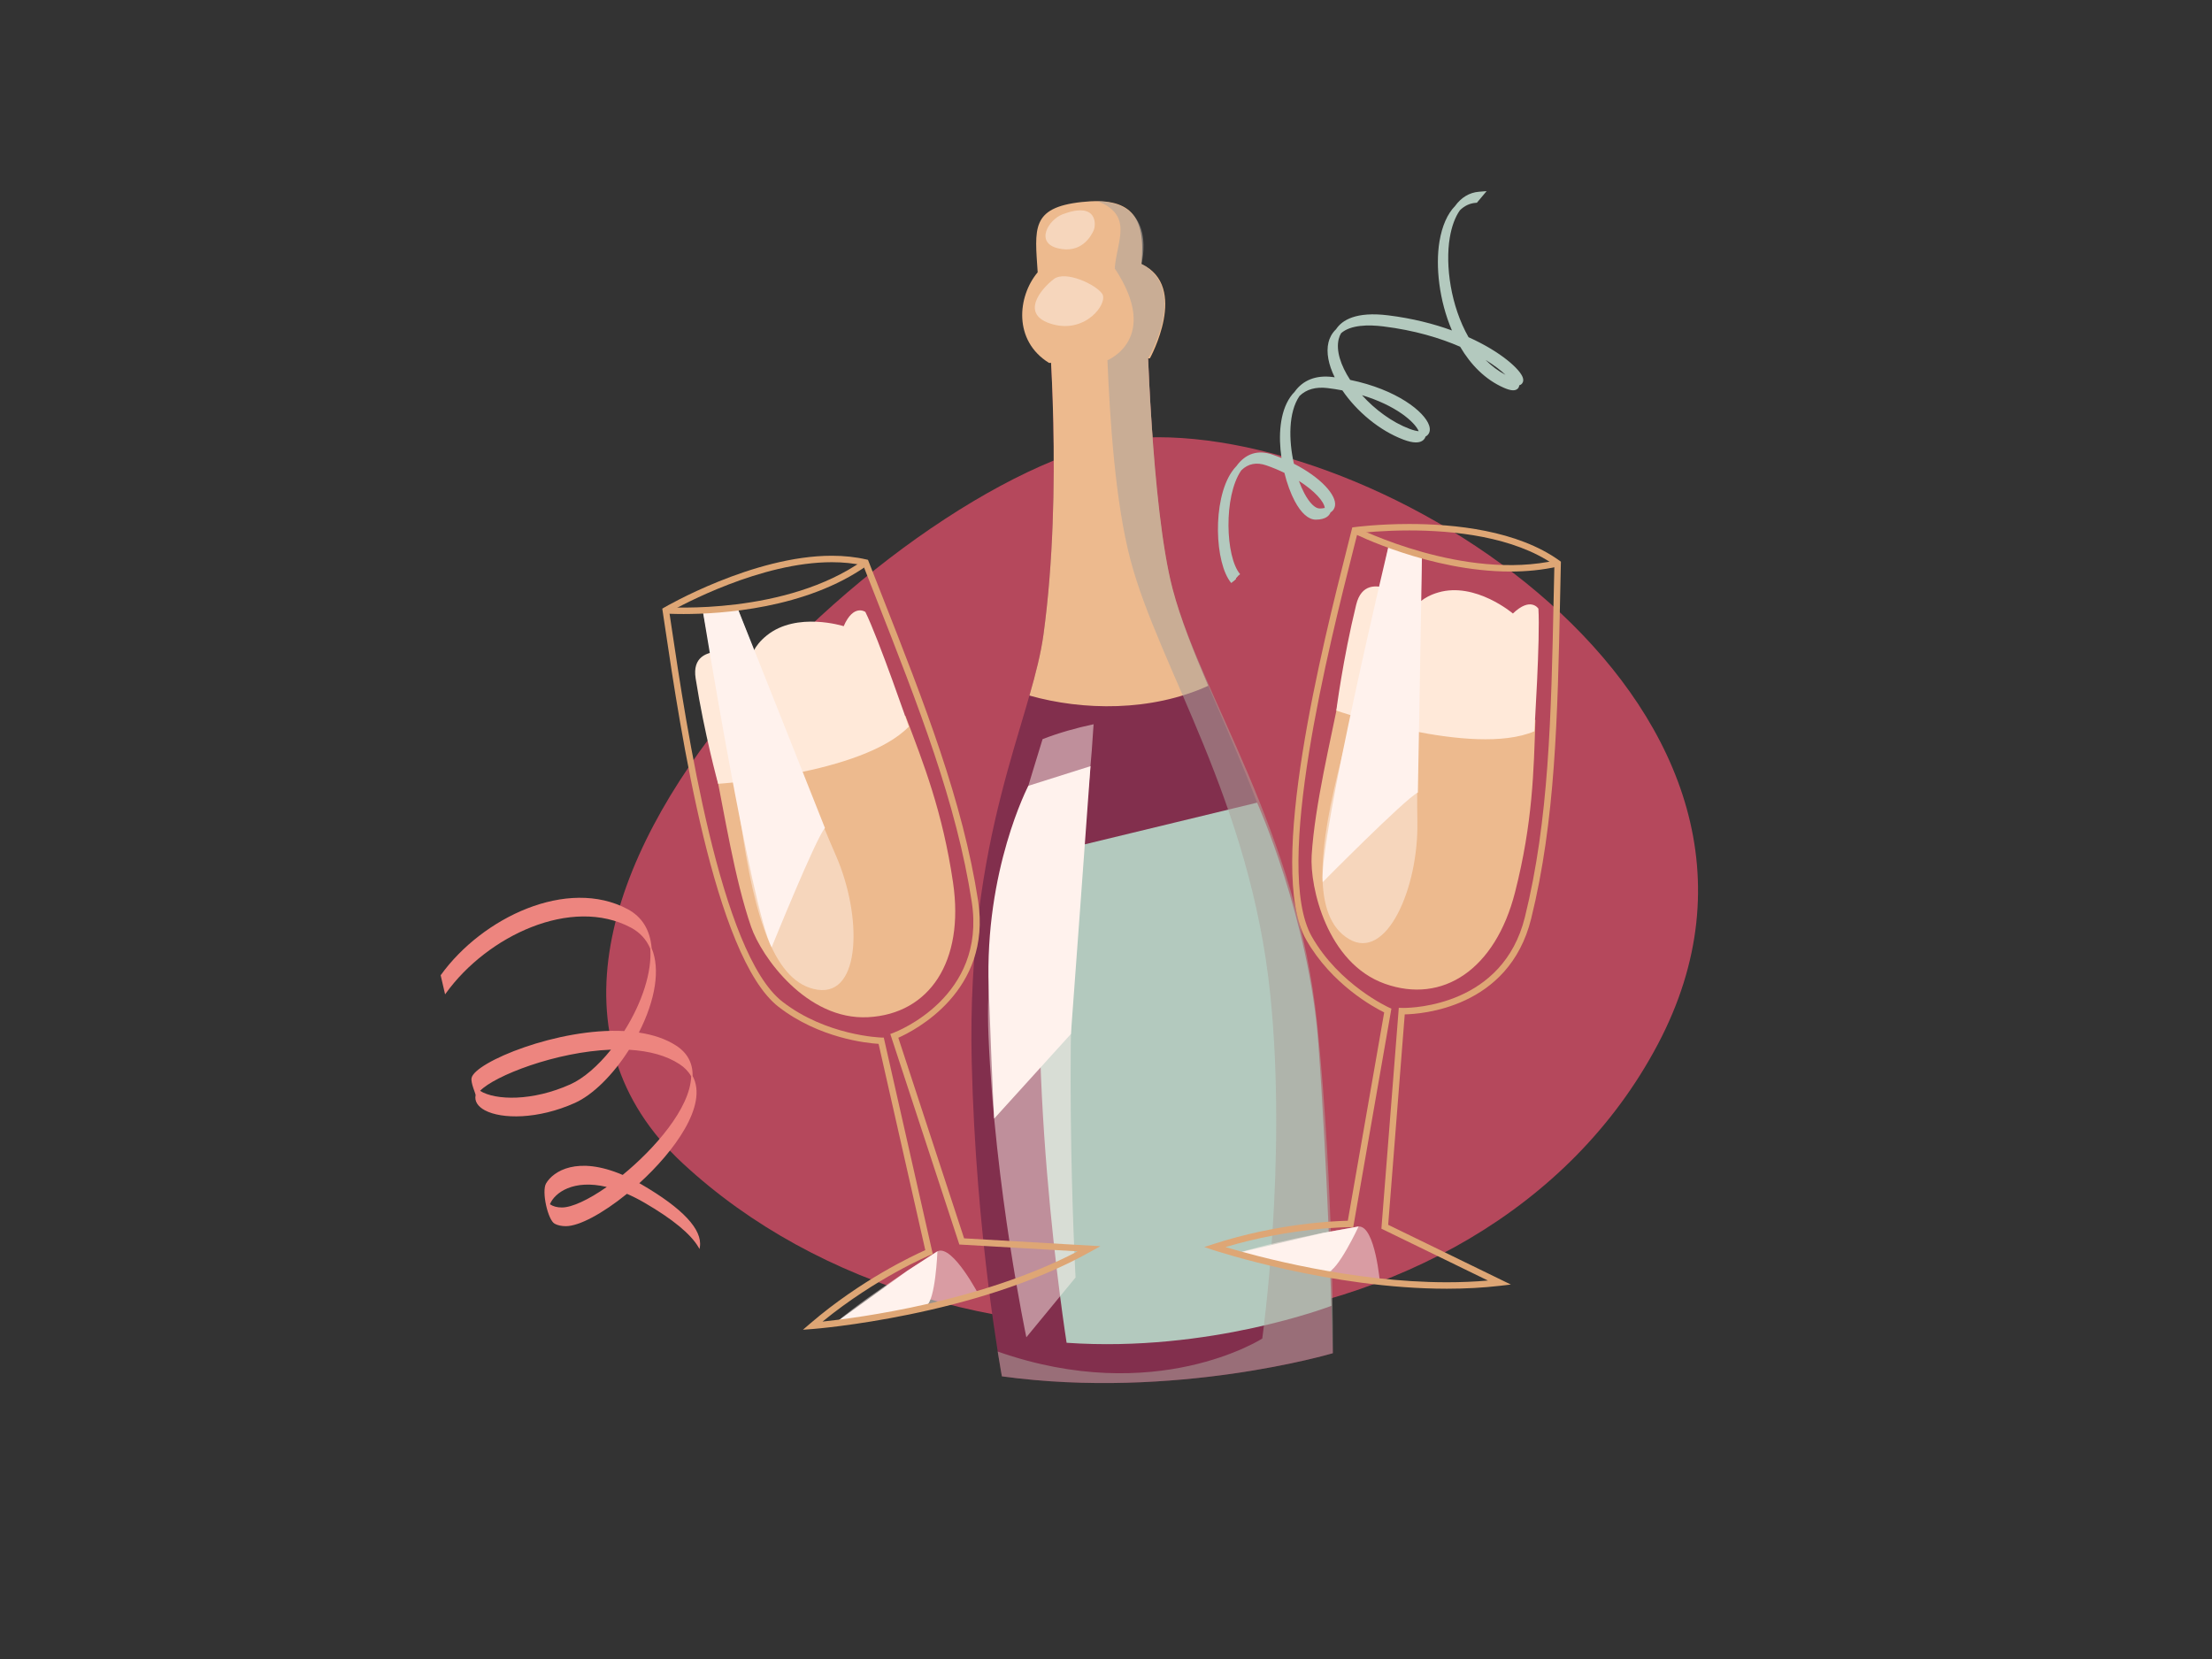 <?xml version="1.0" encoding="utf-8"?>
<!-- Generator: Adobe Illustrator 17.0.0, SVG Export Plug-In . SVG Version: 6.00 Build 0)  -->
<!DOCTYPE svg PUBLIC "-//W3C//DTD SVG 1.1//EN" "http://www.w3.org/Graphics/SVG/1.1/DTD/svg11.dtd">
<svg version="1.1" id="Layer_1" xmlns="http://www.w3.org/2000/svg" xmlns:xlink="http://www.w3.org/1999/xlink" x="0px" y="0px"
	 width="800px" height="600px" viewBox="0 0 800 600" enable-background="new 0 0 800 600" xml:space="preserve">
<rect x="0" y="0" width="800" height="600" fill="#333333" stroke="none"/>
<g>
	<path fill="#B5485C" d="M414.431,158.218c-77.445,2.964-265.728,171.484-167.396,262.615
		c98.329,91.132,288.944,76.95,352.481-43.034S504.102,154.783,414.431,158.218z"/>
	<g>
		<path fill="#822F4D" d="M362.352,497.772c0,0-9.435-50.427-10.919-113.745c-1.933-82.652,21.664-123.243,25.951-154.533
			c7.213-52.67,1.709-113.62,1.709-113.62l35.635-0.213c0,0,1.591,67.948,9.379,97.402c10.283,38.881,43.345,86.896,50.547,157.16
			c6.161,60.111,7.384,119.181,7.384,119.181S425.065,506.362,362.352,497.772z"/>
		<path fill="#EDBA8E" d="M372.311,251.555c19.338,5.475,44.034,5.862,64.668-3.529c-5.359-12.556-10.003-24.118-12.871-34.964
			c-7.788-29.453-9.379-97.402-9.379-97.402l-35.635,0.213c0,0,5.504,60.95-1.709,113.62
			C376.451,236.295,374.609,243.54,372.311,251.555z"/>
		<path fill="#EDBA8E" d="M391.193,73.066c-18.428,2.014-16.935,9.64-15.901,25.412c-7.312,8.717-8.901,24.722,4.105,32.778
			l36.483-1.666c0,0,14.326-25.897-3.069-34.129C414.576,77.828,408.621,71.161,391.193,73.066z"/>
		<path fill="#B3C9BE" d="M379.037,308.576l75.621-18.29c0,0,18.792,41.987,22.124,86.947c3.328,44.966,4.723,95.045,4.723,95.045
			s-43.952,16.965-95.753,13.354C385.753,485.632,369.136,380.864,379.037,308.576z"/>
		<path opacity="0.49" fill="#FFF2ED" d="M395.511,261.938c-6.315,1.343-12.51,3.066-18.451,5.388
			c-9.178,30.009-21.253,66.817-19.558,107.343c2.308,55.129,13.691,108.973,13.691,108.973l17.794-21.619
			c0,0-5.504-100.794,2.84-161.718C393.545,287.753,394.725,274.809,395.511,261.938z"/>
		<path fill="#FFF2ED" d="M371.915,284.2c0,0-15.901,30.418-14.329,73.184c1.577,42.76,1.975,47.171,1.975,47.171l27.75-30.601
			c0,0,5.772-78.29,7.086-96.86L371.915,284.2z"/>
		<path opacity="0.55" fill="#ABA29B" d="M476.399,370.46c-7.2-70.263-42.008-118.517-52.292-157.398
			c-5.58-21.103-7.979-61.969-8.89-83.443l0,0c0,0,14.858-24.97-2.407-34.159c0,0,6.074-22.034-15.838-22.703
			c13.094,5.231,6.909,14.329,6.193,24.308c16.813,25.374-2.644,33.227-2.644,33.227l0,0c0.911,21.475,2.779,51.213,8.361,72.314
			c10.282,38.879,43.341,86.9,50.543,157.164c6.162,60.111-2.911,124.333-2.911,124.333s-38.505,24.78-95.677,4.7
			c0.917,5.774,1.516,8.968,1.516,8.968c62.713,8.59,119.686-8.369,119.686-8.369S482.561,430.571,476.399,370.46z"/>
		<path opacity="0.49" fill="#FFF2ED" d="M381.143,100.92c-4.695,3.572-12.563,12.965-0.461,16.354
			c12.101,3.391,20.113-7.644,17.968-10.972C396.507,102.976,385.394,97.684,381.143,100.92z"/>
		<path opacity="0.49" fill="#FFF2ED" d="M384.351,77.48c-5.187,1.941-10.125,10.311-1.688,12.334
			c8.436,2.022,11.942-4.429,12.861-6.471C396.442,81.302,396.973,72.758,384.351,77.48z"/>
	</g>
	<g>
		<path opacity="0.49" fill="#FFF2ED" d="M491.346,443.578c0,0-26.541,4.341-43.289,9.458l51.077,11.386
			C499.134,464.422,497.431,443.242,491.346,443.578z"/>
		<path fill="#FFF2ED" d="M448.057,453.035l30.525-7.157l12.765-2.301c0,0-7.609,16.396-11.365,16.576
			C476.227,460.327,448.057,453.035,448.057,453.035z"/>
		<g>
			<path fill="#DEA675" d="M523.292,466.082c-41.985,0-83.969-13.813-84.388-13.953l-3.369-1.12l3.377-1.097
				c23.065-7.479,43.836-8.324,48.543-8.419l13.152-75.343c-3.749-1.844-19.029-10.118-28.215-26.291
				c-14.567-25.65,6.083-107.225,14.902-142.06l1.774-7.044l0.781-0.108c0.084-0.011,8.432-1.143,19.833-1.143
				c16.381,0,39.106,2.302,54.341,13.271l0.498,0.358l-0.283,12.997c-0.917,43.306-1.709,80.706-10.482,116.151
				c-8.033,32.457-40.049,34.478-45.71,34.582l-5.994,76.099l44.375,21.605l-3.965,0.462
				C536.457,465.726,530.007,466.082,523.292,466.082L523.292,466.082z M443.202,451.02c10.964,3.28,45.541,12.727,80.09,12.727
				c5.133,0,10.107-0.21,14.84-0.624l-38.531-18.756l6.293-79.88l1.651,0.048c3.667,0,36.054-0.921,43.947-32.81
				c8.712-35.197,9.501-72.477,10.415-115.643l0.255-11.767c-14.73-10.3-36.622-12.478-52.48-12.478
				c-9.253,0-16.44,0.753-18.738,1.024l-1.389,5.51c-8.75,34.562-29.238,115.5-15.134,140.334
				c9.932,17.485,27.785,25.627,27.964,25.709l0.829,0.369l-13.798,79.035l-0.983-0.003c-0.001,0-0.001,0-0.001,0
				C487.511,443.816,467.054,443.902,443.202,451.02L443.202,451.02z"/>
		</g>
		<path fill="#EDBA8E" d="M484.406,251.579c-3.031,15.845-8.884,39.373-10.026,57.751c-0.711,11.412,5.507,38.965,26.435,46.446
			c20.925,7.476,39.997-5.13,47.119-33.07c6.424-25.188,6.762-43.994,7.361-62.318L484.406,251.579z"/>
		<path fill="#FFE9D9" d="M490.483,218.695c-4.844,19.836-7.182,38.294-7.182,38.294s49.28,16.99,71.608,7.503
			c0,0,2.168-33.621,1.479-44.349c0,0-2.76-4.482-9.22,1.743c0,0-13.559-11.525-26.971-7.625c-6.008,1.744-8.002,4.9-8.002,4.9
			S494.174,203.569,490.483,218.695z"/>
		<path opacity="0.49" fill="#FFF2ED" d="M502.291,197.066c0,0-9.976,49.706-16.885,76.299c-8.695,33.446-11.122,58.198,2.491,66.27
			c13.617,8.072,25.164-18.532,24.715-42.47c-0.452-23.942,1.577-92.733,1.641-95.999L502.291,197.066z"/>
		<path fill="#FFF2ED" d="M502.291,197.066c0,0-25.266,105.754-23.924,121.971c0,0,29.753-30.079,34.423-32.423
			c0,0,1.455-80.699,1.464-85.448C514.254,201.165,509.732,199.617,502.291,197.066z"/>
		<g>
			<path fill="#DEA675" d="M546.216,206.708c-29.066,0-56.408-13.698-56.735-13.865l1.058-2.079
				c0.385,0.196,38.906,19.479,72.546,11.82l0.518,2.275C557.872,206.164,552.008,206.708,546.216,206.708L546.216,206.708z"/>
		</g>
	</g>
	<g>
		<path opacity="0.49" fill="#FFF2ED" d="M339.037,452.551c0,0-22.821,14.236-36.304,25.409l51.525-9.172
			C354.258,468.788,344.521,449.895,339.037,452.551z"/>
		<path fill="#FFF2ED" d="M302.733,477.96l25.411-18.364l10.893-7.045c0,0-0.704,18.064-4.1,19.68
			C331.537,473.832,302.733,477.96,302.733,477.96z"/>
		<g>
			<path fill="#DEA675" d="M290.397,480.913l2.694-2.312c18.273-15.68,37.242-24.555,41.552-26.47l-16.893-74.599
				c-4.172-0.26-21.458-2.004-36.169-13.39c-23.322-18.056-35.698-101.285-40.984-136.825l-1.078-7.189l0.68-0.4
				c0.318-0.187,32.129-18.735,60.621-18.735c4.453,0,8.659,0.452,12.5,1.345l0.598,0.14l4.75,12.11
				c15.838,40.312,29.517,75.129,35.077,111.215c5.04,32.692-23.048,46.939-28.86,49.517l23.791,72.541l49.276,2.838l-3.481,1.951
				c-41.692,23.391-99.951,27.956-100.535,28.001L290.397,480.913L290.397,480.913z M242.065,221.35l0.841,5.625
				c5.244,35.263,17.523,117.841,40.104,135.324c15.905,12.307,35.516,12.94,35.712,12.945l0.908,0.022l17.719,78.251l-0.908,0.378
				c-0.203,0.084-19.505,8.176-38.96,24.077c13.004-1.374,57.53-7.208,92.262-25.409l-42.785-2.466l-24.97-76.138l1.048-0.392
				c1.379-0.515,33.701-13.066,28.406-47.409c-5.52-35.83-19.155-70.534-34.941-110.718l-4.301-10.964
				c-3.509-0.764-7.332-1.15-11.377-1.15C275.24,203.326,246.792,218.692,242.065,221.35L242.065,221.35z"/>
		</g>
		<path fill="#EDBA8E" d="M258.654,278.053c3.308,15.788,6.974,39.755,13.003,57.157c3.735,10.801,20.091,33.831,42.284,32.672
			c22.194-1.161,34.935-20.147,30.744-48.674c-3.78-25.717-10.712-43.201-17.219-60.339L258.654,278.053z"/>
		<path fill="#FFE9D9" d="M251.59,245.365c3.175,20.171,8.13,38.106,8.13,38.106s52.023-3.31,68.97-20.668
			c0,0-10.954-31.859-15.723-41.493c0,0-4.274-3.073-7.836,5.159c0,0-16.952-5.408-27.826,3.356
			c-4.873,3.927-5.497,7.608-5.497,7.608S249.169,229.986,251.59,245.365z"/>
		<path opacity="0.49" fill="#FFF2ED" d="M254.156,220.856c0,0,9.943,49.714,13.813,76.914
			c4.868,34.212,12.165,57.989,27.839,60.192c15.673,2.203,16.079-26.795,6.439-48.713c-9.643-21.92-34.273-86.181-35.474-89.22
			L254.156,220.856z"/>
		<path fill="#FFF2ED" d="M254.156,220.856c0,0,17.431,107.325,24.918,121.768c0,0,15.868-39.216,19.273-43.18
			c0,0-29.752-75.028-31.574-79.415C266.773,220.029,262.003,220.342,254.156,220.856z"/>
		<g>
			<path fill="#DEA675" d="M247.213,222.071c-4,0-6.407-0.167-6.508-0.175l0.174-2.326c0.431,0.034,43.405,2.985,71.501-17.046
				l1.355,1.901C291.583,220.216,260.549,222.071,247.213,222.071L247.213,222.071z"/>
		</g>
	</g>
</g>
<g>
	<path fill="#B3C9BE" d="M446.189,210.108c-7.925-9.297-6.379-49.367,12.215-42.89c18.594,6.478,28.018,19.457,17.496,19.552
		c-10.521,0.095-22.074-50.801,4.388-47.574c32.348,3.945,42.224,24.175,27.698,18.71c-23.541-8.857-42.315-45.304-7.554-41.011
		c39.512,4.879,56.12,27.585,43.966,22.301c-27.114-11.792-30.215-65.447-10.846-66.992l1.429-1.702
		c-19.37,1.546-16.271,55.201,10.848,66.992c12.15,5.285-4.455-17.421-43.966-22.3c-34.765-4.293-15.986,32.152,7.553,41.011
		c14.525,5.465,4.647-14.764-27.702-18.711c-26.461-3.227-14.907,47.671-4.386,47.577c10.524-0.098,1.1-13.077-17.494-19.553
		c-18.594-6.478-20.143,33.592-12.216,42.887L446.189,210.108z"/>
	<path fill="#B3C9BE" d="M445.306,210.861c-5.987-7.021-6.929-29.829,0.192-40.238c0.528-0.775,1.091-1.464,1.685-2.069
		c3.28-4.537,7.785-5.967,13.031-4.134c1.121,0.388,2.201,0.801,3.258,1.232c-1.173-7.977-0.655-16.476,3.163-22.036
		c0.48-0.701,1.003-1.338,1.576-1.913c3.013-4.229,7.724-6.085,13.642-5.361c0.289,0.035,0.572,0.071,0.858,0.109
		c-2.221-4.525-3.146-8.981-2.239-12.67c0.353-1.427,1.116-3.181,2.736-4.715c2.155-3.282,7.184-6.461,18.798-5.024
		c8.833,1.089,16.56,3.082,23.107,5.469c-4.656-10.842-5.99-23.296-4.506-32.2c0.942-5.64,2.887-9.995,5.613-12.78
		c2.246-3.105,5.196-4.911,8.668-5.186l2.767-0.22l-3.525,4.2l-0.481,0.038c-2.14,0.171-4.049,1.099-5.662,2.7
		c-1.712,2.424-2.964,5.783-3.66,9.93c-1.665,9.988,0.336,24.639,6.792,35.96c11.954,5.371,18.725,11.746,19.633,14.634
		c0.407,1.289-0.12,2.008-0.469,2.323c-0.231,0.207-0.502,0.355-0.817,0.444c-0.053,0.642-0.375,1.042-0.613,1.257
		c-0.917,0.826-2.477,0.715-4.913-0.347c-6.797-2.957-12.04-8.372-15.858-14.861c-7.217-3.143-16.48-5.956-27.79-7.353
		c-5.387-0.663-11.784-0.603-15.266,2.452c-0.376,0.629-0.672,1.339-0.869,2.137c-1.019,4.142,0.711,9.505,4.141,14.754
		c16.85,3.473,26.902,11.495,28.561,16.459c0.651,1.949-0.087,3.045-0.581,3.524c-0.21,0.2-0.448,0.371-0.711,0.505
		c-0.168,0.57-0.475,0.959-0.717,1.197c-1.317,1.265-3.762,1.241-7.271-0.083c-8.799-3.308-16.991-10.32-22.095-17.809
		c-1.702-0.327-3.484-0.609-5.339-0.835c-4.269-0.514-7.672,0.438-10.146,2.85c-0.007,0.011-0.014,0.019-0.021,0.029
		c-4.018,5.854-3.951,15.874-2.017,24.486c9.729,4.958,15.492,11.383,14.864,15.21c-0.115,0.702-0.493,1.684-1.616,2.395
		c-0.449,1.175-1.737,2.583-5.296,2.616c-0.015,0-0.027,0-0.041,0c-2.641,0-5.273-2.325-7.617-6.725
		c-1.45-2.726-2.767-6.288-3.732-10.201c-1.999-0.967-4.166-1.88-6.496-2.693c-3.579-1.245-6.621-0.648-9.077,1.765
		c-0.036,0.052-0.074,0.102-0.108,0.154c-6.334,9.262-5.665,31.175-0.337,37.417l-1.661,1.418c0.076,0.099,0.154,0.193,0.232,0.286
		L445.306,210.861L445.306,210.861z M469.765,173.921c0.603,1.654,1.267,3.171,1.972,4.492c1.857,3.494,3.883,5.493,5.56,5.493
		c0.007,0,0.016,0,0.02,0c0.515-0.004,1.195-0.048,1.8-0.204C478.896,181.445,475.529,177.578,469.765,173.921L469.765,173.921z
		 M492.579,142.923c4.711,5.221,10.859,9.791,17.244,12.194c1.433,0.54,2.505,0.775,3.276,0.84
		C511.653,152.54,504.743,146.596,492.579,142.923L492.579,142.923z M537.275,130.17c2.136,2.154,4.547,3.991,7.232,5.404
		C542.864,134.015,540.453,132.13,537.275,130.17L537.275,130.17z"/>
</g>
<path fill="#ED857F" d="M253.114,451.015c0.991-6.309-6.13-13.942-21.17-22.691c-0.216-0.129-0.424-0.235-0.633-0.35l-0.098-0.056
	c12.538-11.378,24.993-28.247,19.278-38.785c0.087-4.643-1.892-8.324-5.886-10.93c-3.664-2.399-8.186-3.955-13.55-4.761
	c6.073-11.926,7.763-23.024,4.624-30.509c-0.543-6.578-3.457-11.328-8.667-14.115c-21.755-11.621-52.502,2.927-67.572,23.805
	l-0.067,0.095l1.606,6.908l0.332-0.459c14.941-20.704,45.394-35.147,66.918-23.657c3.209,1.719,5.546,4.26,6.946,7.555
	c0.652,8.313-2.862,19.447-9.407,29.829c-23.87-1.26-54.023,11.23-55.215,16.962c-0.375,1.797,1.549,5.794,1.455,6.242
	c-0.445,2.127,0.751,4.064,3.361,5.463c6.032,3.222,19.151,3.339,32.553-2.67c6.446-2.894,13.756-10.076,19.573-19.229
	c7.474,0.434,13.563,2.133,18.282,5.215c1.829,1.192,3.241,2.664,4.198,4.38c-0.319,11.644-13.506,26.461-24.774,35.67
	c-16.351-7.003-25.105-1.377-27.704,3.073c-1.69,2.894,0.658,13.267,3.108,14.577c1.108,0.593,2.483,0.887,4.085,0.885
	c4.754-0.025,13.196-4.507,22.05-11.7c2.145,0.935,4.236,1.987,6.397,3.25c10.179,5.914,16.738,11.333,19.496,16.097l0.361,0.621
	L253.114,451.015z M206.259,392.177c-13.686,6.144-27.023,5.827-32.642,2.346c5.282-5.489,27.448-14.138,47.361-14.902
	C216.174,385.611,210.965,390.07,206.259,392.177z M203.235,436.704c-1.777,0.008-3.262-0.417-4.35-1.173
	c1.728-4.201,8.509-9.122,20.563-6.247C212.733,433.98,206.837,436.684,203.235,436.704z"/>
</svg>
